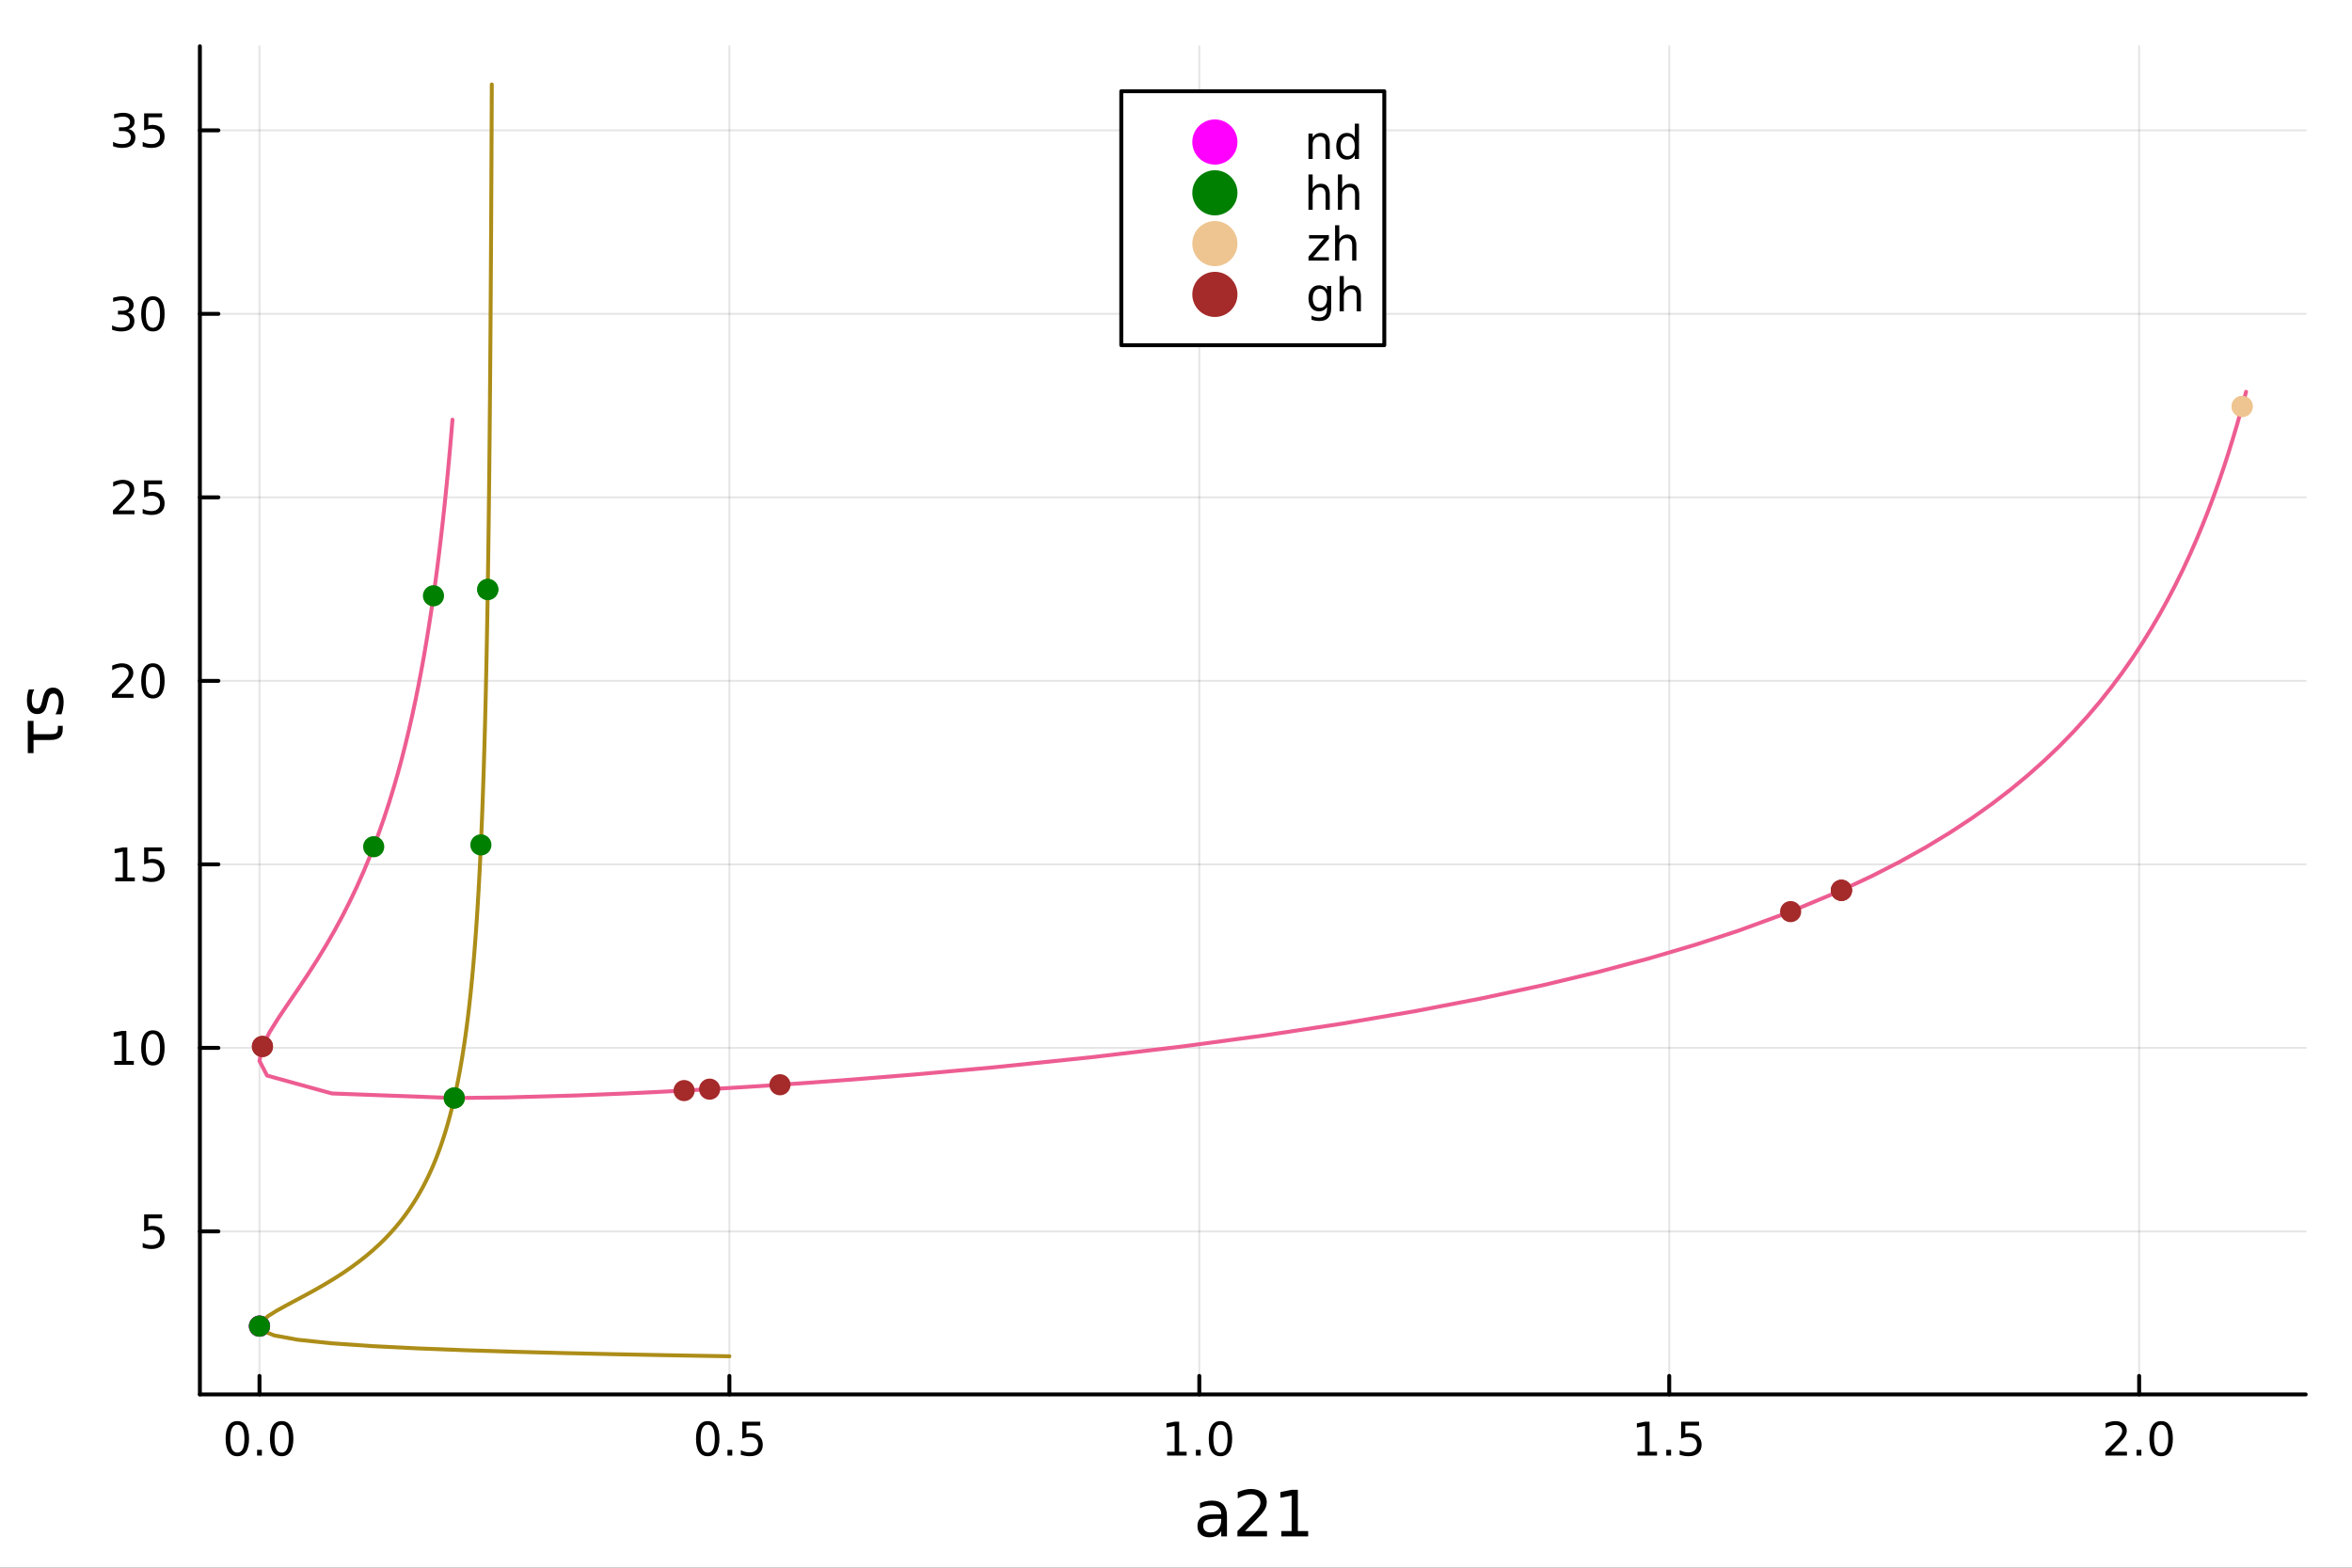 <?xml version="1.0" encoding="utf-8"?>
<svg xmlns="http://www.w3.org/2000/svg" xmlns:xlink="http://www.w3.org/1999/xlink" width="600" height="400" viewBox="0 0 2400 1600">
<rect x="0" y="0" width="2400" height="1600" fill="#333333" stroke="none"/>
<defs>
  <clipPath id="clip250">
    <rect x="0" y="0" width="2400" height="1600"/>
  </clipPath>
</defs>
<path clip-path="url(#clip250)" d="M0 1600 L2400 1600 L2400 0 L0 0  Z" fill="#ffffff" fill-rule="evenodd" fill-opacity="1"/>
<defs>
  <clipPath id="clip251">
    <rect x="480" y="0" width="1681" height="1600"/>
  </clipPath>
</defs>
<path clip-path="url(#clip250)" d="M203.964 1423.18 L2352.76 1423.18 L2352.76 47.244 L203.964 47.244  Z" fill="#ffffff" fill-rule="evenodd" fill-opacity="1"/>
<defs>
  <clipPath id="clip252">
    <rect x="203" y="47" width="2150" height="1377"/>
  </clipPath>
</defs>
<polyline clip-path="url(#clip252)" style="stroke:#000000; stroke-linecap:round; stroke-linejoin:round; stroke-width:2; stroke-opacity:0.1; fill:none" points="264.783,1423.18 264.783,47.244 "/>
<polyline clip-path="url(#clip252)" style="stroke:#000000; stroke-linecap:round; stroke-linejoin:round; stroke-width:2; stroke-opacity:0.1; fill:none" points="744.289,1423.18 744.289,47.244 "/>
<polyline clip-path="url(#clip252)" style="stroke:#000000; stroke-linecap:round; stroke-linejoin:round; stroke-width:2; stroke-opacity:0.1; fill:none" points="1223.79,1423.18 1223.79,47.244 "/>
<polyline clip-path="url(#clip252)" style="stroke:#000000; stroke-linecap:round; stroke-linejoin:round; stroke-width:2; stroke-opacity:0.1; fill:none" points="1703.3,1423.18 1703.3,47.244 "/>
<polyline clip-path="url(#clip252)" style="stroke:#000000; stroke-linecap:round; stroke-linejoin:round; stroke-width:2; stroke-opacity:0.1; fill:none" points="2182.81,1423.18 2182.81,47.244 "/>
<polyline clip-path="url(#clip252)" style="stroke:#000000; stroke-linecap:round; stroke-linejoin:round; stroke-width:2; stroke-opacity:0.1; fill:none" points="203.964,1256.78 2352.76,1256.78 "/>
<polyline clip-path="url(#clip252)" style="stroke:#000000; stroke-linecap:round; stroke-linejoin:round; stroke-width:2; stroke-opacity:0.1; fill:none" points="203.964,1069.48 2352.76,1069.48 "/>
<polyline clip-path="url(#clip252)" style="stroke:#000000; stroke-linecap:round; stroke-linejoin:round; stroke-width:2; stroke-opacity:0.1; fill:none" points="203.964,882.19 2352.76,882.19 "/>
<polyline clip-path="url(#clip252)" style="stroke:#000000; stroke-linecap:round; stroke-linejoin:round; stroke-width:2; stroke-opacity:0.1; fill:none" points="203.964,694.898 2352.76,694.898 "/>
<polyline clip-path="url(#clip252)" style="stroke:#000000; stroke-linecap:round; stroke-linejoin:round; stroke-width:2; stroke-opacity:0.1; fill:none" points="203.964,507.606 2352.76,507.606 "/>
<polyline clip-path="url(#clip252)" style="stroke:#000000; stroke-linecap:round; stroke-linejoin:round; stroke-width:2; stroke-opacity:0.1; fill:none" points="203.964,320.314 2352.76,320.314 "/>
<polyline clip-path="url(#clip252)" style="stroke:#000000; stroke-linecap:round; stroke-linejoin:round; stroke-width:2; stroke-opacity:0.1; fill:none" points="203.964,133.021 2352.76,133.021 "/>
<polyline clip-path="url(#clip250)" style="stroke:#000000; stroke-linecap:round; stroke-linejoin:round; stroke-width:4; stroke-opacity:1; fill:none" points="203.964,1423.18 2352.76,1423.18 "/>
<polyline clip-path="url(#clip250)" style="stroke:#000000; stroke-linecap:round; stroke-linejoin:round; stroke-width:4; stroke-opacity:1; fill:none" points="264.783,1423.18 264.783,1404.28 "/>
<polyline clip-path="url(#clip250)" style="stroke:#000000; stroke-linecap:round; stroke-linejoin:round; stroke-width:4; stroke-opacity:1; fill:none" points="744.289,1423.18 744.289,1404.28 "/>
<polyline clip-path="url(#clip250)" style="stroke:#000000; stroke-linecap:round; stroke-linejoin:round; stroke-width:4; stroke-opacity:1; fill:none" points="1223.79,1423.18 1223.79,1404.28 "/>
<polyline clip-path="url(#clip250)" style="stroke:#000000; stroke-linecap:round; stroke-linejoin:round; stroke-width:4; stroke-opacity:1; fill:none" points="1703.3,1423.18 1703.3,1404.28 "/>
<polyline clip-path="url(#clip250)" style="stroke:#000000; stroke-linecap:round; stroke-linejoin:round; stroke-width:4; stroke-opacity:1; fill:none" points="2182.81,1423.18 2182.81,1404.28 "/>
<path clip-path="url(#clip250)" d="M242.168 1454.1 Q238.557 1454.1 236.728 1457.66 Q234.923 1461.2 234.923 1468.33 Q234.923 1475.44 236.728 1479.01 Q238.557 1482.55 242.168 1482.55 Q245.802 1482.55 247.608 1479.01 Q249.436 1475.44 249.436 1468.33 Q249.436 1461.2 247.608 1457.66 Q245.802 1454.1 242.168 1454.1 M242.168 1450.39 Q247.978 1450.39 251.034 1455 Q254.112 1459.58 254.112 1468.33 Q254.112 1477.06 251.034 1481.67 Q247.978 1486.25 242.168 1486.25 Q236.358 1486.25 233.279 1481.67 Q230.223 1477.06 230.223 1468.33 Q230.223 1459.58 233.279 1455 Q236.358 1450.39 242.168 1450.39 Z" fill="#000000" fill-rule="nonzero" fill-opacity="1" /><path clip-path="url(#clip250)" d="M262.33 1479.7 L267.214 1479.7 L267.214 1485.58 L262.33 1485.58 L262.33 1479.7 Z" fill="#000000" fill-rule="nonzero" fill-opacity="1" /><path clip-path="url(#clip250)" d="M287.399 1454.1 Q283.788 1454.1 281.959 1457.66 Q280.154 1461.2 280.154 1468.33 Q280.154 1475.44 281.959 1479.01 Q283.788 1482.55 287.399 1482.55 Q291.033 1482.55 292.839 1479.01 Q294.668 1475.44 294.668 1468.33 Q294.668 1461.2 292.839 1457.66 Q291.033 1454.1 287.399 1454.1 M287.399 1450.39 Q293.209 1450.39 296.265 1455 Q299.343 1459.58 299.343 1468.33 Q299.343 1477.06 296.265 1481.67 Q293.209 1486.25 287.399 1486.25 Q281.589 1486.25 278.51 1481.67 Q275.455 1477.06 275.455 1468.33 Q275.455 1459.58 278.51 1455 Q281.589 1450.39 287.399 1450.39 Z" fill="#000000" fill-rule="nonzero" fill-opacity="1" /><path clip-path="url(#clip250)" d="M722.171 1454.1 Q718.56 1454.1 716.731 1457.66 Q714.926 1461.2 714.926 1468.33 Q714.926 1475.44 716.731 1479.01 Q718.56 1482.55 722.171 1482.55 Q725.805 1482.55 727.611 1479.01 Q729.439 1475.44 729.439 1468.33 Q729.439 1461.2 727.611 1457.66 Q725.805 1454.1 722.171 1454.1 M722.171 1450.39 Q727.981 1450.39 731.037 1455 Q734.115 1459.58 734.115 1468.33 Q734.115 1477.06 731.037 1481.67 Q727.981 1486.25 722.171 1486.25 Q716.361 1486.25 713.282 1481.67 Q710.227 1477.06 710.227 1468.33 Q710.227 1459.58 713.282 1455 Q716.361 1450.39 722.171 1450.39 Z" fill="#000000" fill-rule="nonzero" fill-opacity="1" /><path clip-path="url(#clip250)" d="M742.333 1479.7 L747.217 1479.7 L747.217 1485.58 L742.333 1485.58 L742.333 1479.7 Z" fill="#000000" fill-rule="nonzero" fill-opacity="1" /><path clip-path="url(#clip250)" d="M757.449 1451.02 L775.805 1451.02 L775.805 1454.96 L761.731 1454.96 L761.731 1463.43 Q762.749 1463.08 763.768 1462.92 Q764.786 1462.73 765.805 1462.73 Q771.592 1462.73 774.972 1465.9 Q778.351 1469.08 778.351 1474.49 Q778.351 1480.07 774.879 1483.17 Q771.407 1486.25 765.087 1486.25 Q762.911 1486.25 760.643 1485.88 Q758.398 1485.51 755.99 1484.77 L755.99 1480.07 Q758.074 1481.2 760.296 1481.76 Q762.518 1482.32 764.995 1482.32 Q768.999 1482.32 771.337 1480.21 Q773.675 1478.1 773.675 1474.49 Q773.675 1470.88 771.337 1468.77 Q768.999 1466.67 764.995 1466.67 Q763.12 1466.67 761.245 1467.08 Q759.393 1467.5 757.449 1468.38 L757.449 1451.02 Z" fill="#000000" fill-rule="nonzero" fill-opacity="1" /><path clip-path="url(#clip250)" d="M1190.95 1481.64 L1198.59 1481.64 L1198.59 1455.28 L1190.28 1456.95 L1190.28 1452.69 L1198.54 1451.02 L1203.22 1451.02 L1203.22 1481.64 L1210.85 1481.64 L1210.85 1485.58 L1190.95 1485.58 L1190.95 1481.64 Z" fill="#000000" fill-rule="nonzero" fill-opacity="1" /><path clip-path="url(#clip250)" d="M1220.3 1479.7 L1225.18 1479.7 L1225.18 1485.58 L1220.3 1485.58 L1220.3 1479.7 Z" fill="#000000" fill-rule="nonzero" fill-opacity="1" /><path clip-path="url(#clip250)" d="M1245.37 1454.1 Q1241.76 1454.1 1239.93 1457.66 Q1238.12 1461.2 1238.12 1468.33 Q1238.12 1475.44 1239.93 1479.01 Q1241.76 1482.55 1245.37 1482.55 Q1249 1482.55 1250.81 1479.01 Q1252.64 1475.44 1252.64 1468.33 Q1252.64 1461.2 1250.81 1457.66 Q1249 1454.1 1245.37 1454.1 M1245.37 1450.39 Q1251.18 1450.39 1254.23 1455 Q1257.31 1459.58 1257.31 1468.33 Q1257.31 1477.06 1254.23 1481.67 Q1251.18 1486.25 1245.37 1486.25 Q1239.56 1486.25 1236.48 1481.67 Q1233.42 1477.06 1233.42 1468.33 Q1233.42 1459.58 1236.48 1455 Q1239.56 1450.39 1245.37 1450.39 Z" fill="#000000" fill-rule="nonzero" fill-opacity="1" /><path clip-path="url(#clip250)" d="M1670.95 1481.64 L1678.59 1481.64 L1678.59 1455.28 L1670.28 1456.95 L1670.28 1452.69 L1678.54 1451.02 L1683.22 1451.02 L1683.22 1481.64 L1690.86 1481.64 L1690.86 1485.58 L1670.95 1485.58 L1670.95 1481.64 Z" fill="#000000" fill-rule="nonzero" fill-opacity="1" /><path clip-path="url(#clip250)" d="M1700.3 1479.7 L1705.19 1479.7 L1705.19 1485.58 L1700.3 1485.58 L1700.3 1479.7 Z" fill="#000000" fill-rule="nonzero" fill-opacity="1" /><path clip-path="url(#clip250)" d="M1715.42 1451.02 L1733.77 1451.02 L1733.77 1454.96 L1719.7 1454.96 L1719.7 1463.43 Q1720.72 1463.08 1721.74 1462.92 Q1722.76 1462.73 1723.77 1462.73 Q1729.56 1462.73 1732.94 1465.9 Q1736.32 1469.08 1736.32 1474.49 Q1736.32 1480.07 1732.85 1483.17 Q1729.38 1486.25 1723.06 1486.25 Q1720.88 1486.25 1718.61 1485.88 Q1716.37 1485.51 1713.96 1484.77 L1713.96 1480.07 Q1716.04 1481.2 1718.26 1481.76 Q1720.49 1482.32 1722.96 1482.32 Q1726.97 1482.32 1729.31 1480.21 Q1731.64 1478.1 1731.64 1474.49 Q1731.64 1470.88 1729.31 1468.77 Q1726.97 1466.67 1722.96 1466.67 Q1721.09 1466.67 1719.21 1467.08 Q1717.36 1467.5 1715.42 1468.38 L1715.42 1451.02 Z" fill="#000000" fill-rule="nonzero" fill-opacity="1" /><path clip-path="url(#clip250)" d="M2154.04 1481.64 L2170.36 1481.64 L2170.36 1485.58 L2148.42 1485.58 L2148.42 1481.64 Q2151.08 1478.89 2155.66 1474.26 Q2160.27 1469.61 2161.45 1468.27 Q2163.7 1465.74 2164.58 1464.01 Q2165.48 1462.25 2165.48 1460.56 Q2165.48 1457.8 2163.53 1456.07 Q2161.61 1454.33 2158.51 1454.33 Q2156.31 1454.33 2153.86 1455.09 Q2151.43 1455.86 2148.65 1457.41 L2148.65 1452.69 Q2151.47 1451.55 2153.93 1450.97 Q2156.38 1450.39 2158.42 1450.39 Q2163.79 1450.39 2166.98 1453.08 Q2170.18 1455.77 2170.18 1460.26 Q2170.18 1462.39 2169.37 1464.31 Q2168.58 1466.2 2166.47 1468.8 Q2165.9 1469.47 2162.79 1472.69 Q2159.69 1475.88 2154.04 1481.64 Z" fill="#000000" fill-rule="nonzero" fill-opacity="1" /><path clip-path="url(#clip250)" d="M2180.18 1479.7 L2185.06 1479.7 L2185.06 1485.58 L2180.18 1485.58 L2180.18 1479.7 Z" fill="#000000" fill-rule="nonzero" fill-opacity="1" /><path clip-path="url(#clip250)" d="M2205.25 1454.1 Q2201.64 1454.1 2199.81 1457.66 Q2198 1461.2 2198 1468.33 Q2198 1475.44 2199.81 1479.01 Q2201.64 1482.55 2205.25 1482.55 Q2208.88 1482.55 2210.69 1479.01 Q2212.52 1475.44 2212.52 1468.33 Q2212.52 1461.2 2210.69 1457.66 Q2208.88 1454.1 2205.25 1454.1 M2205.25 1450.39 Q2211.06 1450.39 2214.11 1455 Q2217.19 1459.58 2217.19 1468.33 Q2217.19 1477.06 2214.11 1481.67 Q2211.06 1486.25 2205.25 1486.25 Q2199.44 1486.25 2196.36 1481.67 Q2193.3 1477.06 2193.3 1468.33 Q2193.3 1459.58 2196.36 1455 Q2199.44 1450.39 2205.25 1450.39 Z" fill="#000000" fill-rule="nonzero" fill-opacity="1" /><path clip-path="url(#clip250)" d="M1240.31 1550.12 Q1233.21 1550.12 1230.47 1551.75 Q1227.74 1553.37 1227.74 1557.29 Q1227.74 1560.4 1229.77 1562.25 Q1231.84 1564.07 1235.38 1564.07 Q1240.25 1564.07 1243.17 1560.63 Q1246.13 1557.16 1246.13 1551.43 L1246.13 1550.12 L1240.31 1550.12 M1251.99 1547.71 L1251.99 1568.04 L1246.13 1568.04 L1246.13 1562.63 Q1244.13 1565.88 1241.14 1567.44 Q1238.14 1568.97 1233.82 1568.97 Q1228.34 1568.97 1225.09 1565.91 Q1221.88 1562.82 1221.88 1557.67 Q1221.88 1551.65 1225.89 1548.6 Q1229.93 1545.54 1237.92 1545.54 L1246.13 1545.54 L1246.13 1544.97 Q1246.13 1540.93 1243.46 1538.73 Q1240.82 1536.5 1236.01 1536.5 Q1232.96 1536.5 1230.06 1537.23 Q1227.16 1537.97 1224.49 1539.43 L1224.49 1534.02 Q1227.7 1532.78 1230.73 1532.17 Q1233.75 1531.54 1236.62 1531.54 Q1244.35 1531.54 1248.17 1535.55 Q1251.99 1539.56 1251.99 1547.71 Z" fill="#000000" fill-rule="nonzero" fill-opacity="1" /><path clip-path="url(#clip250)" d="M1270.42 1562.63 L1292.86 1562.63 L1292.86 1568.04 L1262.68 1568.04 L1262.68 1562.63 Q1266.34 1558.85 1272.65 1552.48 Q1278.98 1546.08 1280.6 1544.24 Q1283.69 1540.77 1284.9 1538.38 Q1286.14 1535.96 1286.14 1533.64 Q1286.14 1529.85 1283.47 1527.46 Q1280.83 1525.08 1276.56 1525.08 Q1273.54 1525.08 1270.16 1526.13 Q1266.82 1527.18 1263 1529.31 L1263 1522.82 Q1266.89 1521.26 1270.26 1520.46 Q1273.63 1519.66 1276.43 1519.66 Q1283.82 1519.66 1288.21 1523.36 Q1292.6 1527.05 1292.6 1533.22 Q1292.6 1536.15 1291.49 1538.79 Q1290.41 1541.4 1287.51 1544.97 Q1286.71 1545.89 1282.45 1550.32 Q1278.18 1554.71 1270.42 1562.63 Z" fill="#000000" fill-rule="nonzero" fill-opacity="1" /><path clip-path="url(#clip250)" d="M1307.47 1562.63 L1317.97 1562.63 L1317.97 1526.38 L1306.54 1528.67 L1306.54 1522.82 L1317.91 1520.52 L1324.34 1520.52 L1324.34 1562.63 L1334.84 1562.63 L1334.84 1568.04 L1307.47 1568.04 L1307.47 1562.63 Z" fill="#000000" fill-rule="nonzero" fill-opacity="1" /><polyline clip-path="url(#clip250)" style="stroke:#000000; stroke-linecap:round; stroke-linejoin:round; stroke-width:4; stroke-opacity:1; fill:none" points="203.964,1423.18 203.964,47.244 "/>
<polyline clip-path="url(#clip250)" style="stroke:#000000; stroke-linecap:round; stroke-linejoin:round; stroke-width:4; stroke-opacity:1; fill:none" points="203.964,1256.78 222.861,1256.78 "/>
<polyline clip-path="url(#clip250)" style="stroke:#000000; stroke-linecap:round; stroke-linejoin:round; stroke-width:4; stroke-opacity:1; fill:none" points="203.964,1069.48 222.861,1069.48 "/>
<polyline clip-path="url(#clip250)" style="stroke:#000000; stroke-linecap:round; stroke-linejoin:round; stroke-width:4; stroke-opacity:1; fill:none" points="203.964,882.19 222.861,882.19 "/>
<polyline clip-path="url(#clip250)" style="stroke:#000000; stroke-linecap:round; stroke-linejoin:round; stroke-width:4; stroke-opacity:1; fill:none" points="203.964,694.898 222.861,694.898 "/>
<polyline clip-path="url(#clip250)" style="stroke:#000000; stroke-linecap:round; stroke-linejoin:round; stroke-width:4; stroke-opacity:1; fill:none" points="203.964,507.606 222.861,507.606 "/>
<polyline clip-path="url(#clip250)" style="stroke:#000000; stroke-linecap:round; stroke-linejoin:round; stroke-width:4; stroke-opacity:1; fill:none" points="203.964,320.314 222.861,320.314 "/>
<polyline clip-path="url(#clip250)" style="stroke:#000000; stroke-linecap:round; stroke-linejoin:round; stroke-width:4; stroke-opacity:1; fill:none" points="203.964,133.021 222.861,133.021 "/>
<path clip-path="url(#clip250)" d="M147.061 1239.5 L165.417 1239.5 L165.417 1243.43 L151.343 1243.43 L151.343 1251.9 Q152.362 1251.56 153.38 1251.39 Q154.399 1251.21 155.417 1251.21 Q161.204 1251.21 164.584 1254.38 Q167.964 1257.55 167.964 1262.97 Q167.964 1268.55 164.491 1271.65 Q161.019 1274.73 154.7 1274.73 Q152.524 1274.73 150.255 1274.36 Q148.01 1273.99 145.603 1273.24 L145.603 1268.55 Q147.686 1269.68 149.908 1270.24 Q152.13 1270.79 154.607 1270.79 Q158.612 1270.79 160.95 1268.68 Q163.288 1266.58 163.288 1262.97 Q163.288 1259.36 160.95 1257.25 Q158.612 1255.14 154.607 1255.14 Q152.732 1255.14 150.857 1255.56 Q149.005 1255.98 147.061 1256.86 L147.061 1239.5 Z" fill="#000000" fill-rule="nonzero" fill-opacity="1" /><path clip-path="url(#clip250)" d="M116.668 1082.83 L124.306 1082.83 L124.306 1056.46 L115.996 1058.13 L115.996 1053.87 L124.26 1052.2 L128.936 1052.2 L128.936 1082.83 L136.575 1082.83 L136.575 1086.76 L116.668 1086.76 L116.668 1082.83 Z" fill="#000000" fill-rule="nonzero" fill-opacity="1" /><path clip-path="url(#clip250)" d="M156.019 1055.28 Q152.408 1055.28 150.579 1058.85 Q148.774 1062.39 148.774 1069.52 Q148.774 1076.62 150.579 1080.19 Q152.408 1083.73 156.019 1083.73 Q159.653 1083.73 161.459 1080.19 Q163.288 1076.62 163.288 1069.52 Q163.288 1062.39 161.459 1058.85 Q159.653 1055.28 156.019 1055.28 M156.019 1051.58 Q161.829 1051.58 164.885 1056.18 Q167.964 1060.77 167.964 1069.52 Q167.964 1078.24 164.885 1082.85 Q161.829 1087.43 156.019 1087.43 Q150.209 1087.43 147.13 1082.85 Q144.075 1078.24 144.075 1069.52 Q144.075 1060.77 147.13 1056.18 Q150.209 1051.58 156.019 1051.58 Z" fill="#000000" fill-rule="nonzero" fill-opacity="1" /><path clip-path="url(#clip250)" d="M117.663 895.535 L125.302 895.535 L125.302 869.17 L116.992 870.836 L116.992 866.577 L125.255 864.91 L129.931 864.91 L129.931 895.535 L137.57 895.535 L137.57 899.47 L117.663 899.47 L117.663 895.535 Z" fill="#000000" fill-rule="nonzero" fill-opacity="1" /><path clip-path="url(#clip250)" d="M147.061 864.91 L165.417 864.91 L165.417 868.846 L151.343 868.846 L151.343 877.318 Q152.362 876.971 153.38 876.809 Q154.399 876.623 155.417 876.623 Q161.204 876.623 164.584 879.795 Q167.964 882.966 167.964 888.383 Q167.964 893.961 164.491 897.063 Q161.019 900.142 154.7 900.142 Q152.524 900.142 150.255 899.771 Q148.01 899.401 145.603 898.66 L145.603 893.961 Q147.686 895.095 149.908 895.651 Q152.13 896.207 154.607 896.207 Q158.612 896.207 160.95 894.1 Q163.288 891.994 163.288 888.383 Q163.288 884.771 160.95 882.665 Q158.612 880.559 154.607 880.559 Q152.732 880.559 150.857 880.975 Q149.005 881.392 147.061 882.271 L147.061 864.91 Z" fill="#000000" fill-rule="nonzero" fill-opacity="1" /><path clip-path="url(#clip250)" d="M119.885 708.243 L136.204 708.243 L136.204 712.178 L114.26 712.178 L114.26 708.243 Q116.922 705.488 121.505 700.859 Q126.112 696.206 127.292 694.863 Q129.538 692.34 130.417 690.604 Q131.32 688.845 131.32 687.155 Q131.32 684.401 129.376 682.664 Q127.455 680.928 124.353 680.928 Q122.154 680.928 119.7 681.692 Q117.269 682.456 114.492 684.007 L114.492 679.285 Q117.316 678.151 119.769 677.572 Q122.223 676.993 124.26 676.993 Q129.63 676.993 132.825 679.678 Q136.019 682.364 136.019 686.854 Q136.019 688.984 135.209 690.905 Q134.422 692.803 132.316 695.396 Q131.737 696.067 128.635 699.285 Q125.533 702.479 119.885 708.243 Z" fill="#000000" fill-rule="nonzero" fill-opacity="1" /><path clip-path="url(#clip250)" d="M156.019 680.697 Q152.408 680.697 150.579 684.262 Q148.774 687.803 148.774 694.933 Q148.774 702.039 150.579 705.604 Q152.408 709.146 156.019 709.146 Q159.653 709.146 161.459 705.604 Q163.288 702.039 163.288 694.933 Q163.288 687.803 161.459 684.262 Q159.653 680.697 156.019 680.697 M156.019 676.993 Q161.829 676.993 164.885 681.6 Q167.964 686.183 167.964 694.933 Q167.964 703.66 164.885 708.266 Q161.829 712.849 156.019 712.849 Q150.209 712.849 147.13 708.266 Q144.075 703.66 144.075 694.933 Q144.075 686.183 147.13 681.6 Q150.209 676.993 156.019 676.993 Z" fill="#000000" fill-rule="nonzero" fill-opacity="1" /><path clip-path="url(#clip250)" d="M120.88 520.951 L137.2 520.951 L137.2 524.886 L115.256 524.886 L115.256 520.951 Q117.918 518.196 122.501 513.566 Q127.107 508.914 128.288 507.571 Q130.533 505.048 131.413 503.312 Q132.316 501.553 132.316 499.863 Q132.316 497.108 130.371 495.372 Q128.45 493.636 125.348 493.636 Q123.149 493.636 120.695 494.4 Q118.265 495.164 115.487 496.715 L115.487 491.993 Q118.311 490.858 120.765 490.28 Q123.218 489.701 125.255 489.701 Q130.626 489.701 133.82 492.386 Q137.015 495.071 137.015 499.562 Q137.015 501.692 136.204 503.613 Q135.417 505.511 133.311 508.104 Q132.732 508.775 129.63 511.992 Q126.529 515.187 120.88 520.951 Z" fill="#000000" fill-rule="nonzero" fill-opacity="1" /><path clip-path="url(#clip250)" d="M147.061 490.326 L165.417 490.326 L165.417 494.261 L151.343 494.261 L151.343 502.733 Q152.362 502.386 153.38 502.224 Q154.399 502.039 155.417 502.039 Q161.204 502.039 164.584 505.21 Q167.964 508.381 167.964 513.798 Q167.964 519.377 164.491 522.478 Q161.019 525.557 154.7 525.557 Q152.524 525.557 150.255 525.187 Q148.01 524.816 145.603 524.076 L145.603 519.377 Q147.686 520.511 149.908 521.066 Q152.13 521.622 154.607 521.622 Q158.612 521.622 160.95 519.516 Q163.288 517.409 163.288 513.798 Q163.288 510.187 160.95 508.08 Q158.612 505.974 154.607 505.974 Q152.732 505.974 150.857 506.391 Q149.005 506.807 147.061 507.687 L147.061 490.326 Z" fill="#000000" fill-rule="nonzero" fill-opacity="1" /><path clip-path="url(#clip250)" d="M130.024 318.959 Q133.38 319.677 135.255 321.946 Q137.154 324.214 137.154 327.547 Q137.154 332.663 133.635 335.464 Q130.117 338.265 123.635 338.265 Q121.459 338.265 119.144 337.825 Q116.853 337.408 114.399 336.552 L114.399 332.038 Q116.343 333.172 118.658 333.751 Q120.973 334.33 123.496 334.33 Q127.894 334.33 130.186 332.594 Q132.501 330.858 132.501 327.547 Q132.501 324.492 130.348 322.779 Q128.218 321.043 124.399 321.043 L120.371 321.043 L120.371 317.2 L124.584 317.2 Q128.033 317.2 129.862 315.834 Q131.691 314.446 131.691 311.853 Q131.691 309.191 129.792 307.779 Q127.917 306.344 124.399 306.344 Q122.478 306.344 120.279 306.76 Q118.08 307.177 115.441 308.057 L115.441 303.89 Q118.103 303.149 120.418 302.779 Q122.755 302.409 124.816 302.409 Q130.14 302.409 133.242 304.839 Q136.343 307.247 136.343 311.367 Q136.343 314.237 134.7 316.228 Q133.056 318.196 130.024 318.959 Z" fill="#000000" fill-rule="nonzero" fill-opacity="1" /><path clip-path="url(#clip250)" d="M156.019 306.112 Q152.408 306.112 150.579 309.677 Q148.774 313.219 148.774 320.348 Q148.774 327.455 150.579 331.02 Q152.408 334.561 156.019 334.561 Q159.653 334.561 161.459 331.02 Q163.288 327.455 163.288 320.348 Q163.288 313.219 161.459 309.677 Q159.653 306.112 156.019 306.112 M156.019 302.409 Q161.829 302.409 164.885 307.015 Q167.964 311.598 167.964 320.348 Q167.964 329.075 164.885 333.682 Q161.829 338.265 156.019 338.265 Q150.209 338.265 147.13 333.682 Q144.075 329.075 144.075 320.348 Q144.075 311.598 147.13 307.015 Q150.209 302.409 156.019 302.409 Z" fill="#000000" fill-rule="nonzero" fill-opacity="1" /><path clip-path="url(#clip250)" d="M131.019 131.667 Q134.376 132.385 136.251 134.653 Q138.149 136.922 138.149 140.255 Q138.149 145.371 134.63 148.172 Q131.112 150.973 124.63 150.973 Q122.455 150.973 120.14 150.533 Q117.848 150.116 115.394 149.26 L115.394 144.746 Q117.339 145.88 119.654 146.459 Q121.968 147.037 124.492 147.037 Q128.89 147.037 131.181 145.301 Q133.496 143.565 133.496 140.255 Q133.496 137.2 131.343 135.487 Q129.214 133.75 125.394 133.75 L121.367 133.75 L121.367 129.908 L125.58 129.908 Q129.029 129.908 130.857 128.542 Q132.686 127.153 132.686 124.561 Q132.686 121.899 130.788 120.487 Q128.913 119.051 125.394 119.051 Q123.473 119.051 121.274 119.468 Q119.075 119.885 116.436 120.764 L116.436 116.598 Q119.098 115.857 121.413 115.487 Q123.751 115.116 125.811 115.116 Q131.135 115.116 134.237 117.547 Q137.339 119.954 137.339 124.075 Q137.339 126.945 135.695 128.936 Q134.052 130.903 131.019 131.667 Z" fill="#000000" fill-rule="nonzero" fill-opacity="1" /><path clip-path="url(#clip250)" d="M147.061 115.741 L165.417 115.741 L165.417 119.676 L151.343 119.676 L151.343 128.149 Q152.362 127.801 153.38 127.639 Q154.399 127.454 155.417 127.454 Q161.204 127.454 164.584 130.625 Q167.964 133.797 167.964 139.213 Q167.964 144.792 164.491 147.894 Q161.019 150.973 154.7 150.973 Q152.524 150.973 150.255 150.602 Q148.01 150.232 145.603 149.491 L145.603 144.792 Q147.686 145.926 149.908 146.482 Q152.13 147.037 154.607 147.037 Q158.612 147.037 160.95 144.931 Q163.288 142.824 163.288 139.213 Q163.288 135.602 160.95 133.496 Q158.612 131.389 154.607 131.389 Q152.732 131.389 150.857 131.806 Q149.005 132.223 147.061 133.102 L147.061 115.741 Z" fill="#000000" fill-rule="nonzero" fill-opacity="1" /><path clip-path="url(#clip250)" d="M57.511 748.198 Q59.039 747.052 59.039 743.615 L59.039 740.782 L64.004 740.782 L64.004 744.315 Q64.004 750.044 60.949 752.654 Q57.829 755.264 51.082 755.264 L34.213 755.264 L34.213 768.632 L28.356 768.632 L28.356 735.753 L34.213 735.753 L34.213 749.28 L51.432 749.28 Q56.047 749.28 57.511 748.198 Z" fill="#000000" fill-rule="nonzero" fill-opacity="1" /><path clip-path="url(#clip250)" d="M29.407 703.702 L34.945 703.702 Q33.672 706.184 33.035 708.858 Q32.398 711.532 32.398 714.396 Q32.398 718.757 33.735 720.953 Q35.072 723.117 37.746 723.117 Q39.783 723.117 40.96 721.558 Q42.106 719.998 43.157 715.287 L43.602 713.282 Q44.939 707.044 47.39 704.434 Q49.809 701.792 54.169 701.792 Q59.134 701.792 62.031 705.739 Q64.927 709.654 64.927 716.529 Q64.927 719.393 64.354 722.512 Q63.813 725.6 62.699 729.037 L56.652 729.037 Q58.339 725.791 59.198 722.64 Q60.026 719.489 60.026 716.401 Q60.026 712.264 58.625 710.036 Q57.193 707.808 54.615 707.808 Q52.228 707.808 50.955 709.431 Q49.681 711.022 48.504 716.465 L48.026 718.502 Q46.88 723.945 44.525 726.364 Q42.138 728.783 38 728.783 Q32.971 728.783 30.234 725.218 Q27.497 721.653 27.497 715.096 Q27.497 711.85 27.974 708.985 Q28.452 706.121 29.407 703.702 Z" fill="#000000" fill-rule="nonzero" fill-opacity="1" /><circle clip-path="url(#clip252)" cx="264.784" cy="1353.46" r="10.8" fill="#ff00ff" fill-rule="evenodd" fill-opacity="1" stroke="none"/>
<circle clip-path="url(#clip252)" cx="264.784" cy="1353.45" r="10.8" fill="#008000" fill-rule="evenodd" fill-opacity="1" stroke="none"/>
<circle clip-path="url(#clip252)" cx="2287.93" cy="414.834" r="10.8" fill="#eec591" fill-rule="evenodd" fill-opacity="1" stroke="none"/>
<circle clip-path="url(#clip252)" cx="1879.03" cy="908.682" r="10.8" fill="#a52a2a" fill-rule="evenodd" fill-opacity="1" stroke="none"/>
<polyline clip-path="url(#clip252)" style="stroke:#ac8d18; stroke-linecap:round; stroke-linejoin:round; stroke-width:4; stroke-opacity:1; fill:none" points="744.289,1384.24 717.91,1383.81 680.479,1383.15 628.16,1382.14 576.288,1380.98 525.071,1379.64 474.836,1378.07 426.146,1376.18 380,1373.87 338.2,1370.97 303.701,1367.34 279.894,1362.97 267.76,1358.12 264.784,1353.46 264.784,1353.45 267.372,1348.34 273.685,1343.12 282.151,1337.84 291.772,1332.5 301.91,1327.08 312.152,1321.6 322.233,1316.05 331.987,1310.45 341.315,1304.8 350.162,1299.1 358.505,1293.36 366.341,1287.59 373.68,1281.79 380.542,1275.96 386.949,1270.12 392.929,1264.25 398.51,1258.37 403.717,1252.47 408.579,1246.56 413.121,1240.64 417.367,1234.71 421.339,1228.77 425.057,1222.83 428.543,1216.88 431.812,1210.93 434.882,1204.97 437.767,1199.01 440.481,1193.05 443.038,1187.08 445.447,1181.11 447.721,1175.14 449.869,1169.16 451.899,1163.18 453.819,1157.21 455.638,1151.23 457.363,1145.25 458.999,1139.26 460.552,1133.28 462.028,1127.3 463.431,1121.31 463.583,1120.65 464.912,1114.66 466.177,1108.68 467.383,1102.69 468.534,1096.7 469.633,1090.72 470.682,1084.73 471.685,1078.74 472.644,1072.75 473.562,1066.76 474.441,1060.77 475.284,1054.78 476.092,1048.79 476.867,1042.8 477.611,1036.81 478.325,1030.82 479.011,1024.83 479.671,1018.84 480.306,1012.85 480.917,1006.86 481.505,1000.87 482.071,994.875 482.617,988.883 483.143,982.892 483.651,976.9 484.14,970.908 484.613,964.916 485.07,958.924 485.511,952.932 485.937,946.94 486.349,940.948 486.748,934.956 487.134,928.963 487.507,922.971 487.868,916.978 488.218,910.986 488.558,904.994 488.886,899.001 489.205,893.008 489.514,887.016 489.814,881.023 490.105,875.03 490.387,869.038 490.661,863.045 490.695,862.308 490.96,856.316 491.218,850.323 491.468,844.33 491.712,838.337 491.949,832.344 492.179,826.351 492.403,820.358 492.621,814.366 492.833,808.373 493.04,802.38 493.241,796.387 493.437,790.394 493.628,784.401 493.814,778.408 493.995,772.415 494.172,766.422 494.344,760.429 494.513,754.436 494.676,748.442 494.836,742.449 494.993,736.456 495.145,730.463 495.294,724.47 495.439,718.477 495.581,712.484 495.719,706.491 495.855,700.498 495.987,694.504 496.116,688.511 496.243,682.518 496.366,676.525 496.487,670.532 496.605,664.539 496.721,658.545 496.834,652.552 496.944,646.559 497.053,640.566 497.159,634.573 497.262,628.579 497.364,622.586 497.463,616.593 497.561,610.6 497.656,604.606 497.703,601.61 497.703,601.61 497.796,595.617 497.886,589.623 497.975,583.63 498.062,577.637 498.148,571.644 498.231,565.65 498.313,559.657 498.394,553.664 498.473,547.671 498.55,541.677 498.626,535.684 498.7,529.691 498.773,523.698 498.845,517.704 498.916,511.711 498.985,505.718 499.052,499.724 499.119,493.731 499.184,487.738 499.249,481.745 499.312,475.751 499.374,469.758 499.434,463.765 499.494,457.771 499.553,451.778 499.611,445.785 499.667,439.792 499.723,433.798 499.778,427.805 499.832,421.812 499.885,415.818 499.937,409.825 499.988,403.832 500.038,397.838 500.088,391.845 500.136,385.852 500.184,379.859 500.231,373.865 500.278,367.872 500.323,361.879 500.368,355.885 500.412,349.892 500.456,343.899 500.499,337.905 500.541,331.912 500.582,325.919 500.623,319.925 500.663,313.932 500.703,307.939 500.742,301.946 500.78,295.952 500.818,289.959 500.855,283.966 500.892,277.972 500.928,271.979 500.964,265.986 500.999,259.992 501.033,253.999 501.067,248.006 501.101,242.012 501.134,236.019 501.167,230.026 501.199,224.032 501.23,218.039 501.262,212.046 501.292,206.052 501.323,200.059 501.353,194.066 501.382,188.072 501.411,182.079 501.44,176.086 501.468,170.092 501.496,164.099 501.524,158.106 501.551,152.112 501.578,146.119 501.604,140.126 501.63,134.132 501.656,128.139 501.682,122.146 501.707,116.152 501.731,110.159 501.756,104.166 501.78,98.172 501.804,92.179 501.827,86.186 "/>
<circle clip-path="url(#clip252)" cx="264.784" cy="1353.46" r="10.8" fill="#ff00ff" fill-rule="evenodd" fill-opacity="1" stroke="none"/>
<circle clip-path="url(#clip252)" cx="264.784" cy="1353.45" r="10.8" fill="#008000" fill-rule="evenodd" fill-opacity="1" stroke="none"/>
<circle clip-path="url(#clip252)" cx="463.583" cy="1120.65" r="10.8" fill="#008000" fill-rule="evenodd" fill-opacity="1" stroke="none"/>
<circle clip-path="url(#clip252)" cx="490.695" cy="862.308" r="10.8" fill="#008000" fill-rule="evenodd" fill-opacity="1" stroke="none"/>
<circle clip-path="url(#clip252)" cx="497.703" cy="601.61" r="10.8" fill="#008000" fill-rule="evenodd" fill-opacity="1" stroke="none"/>
<circle clip-path="url(#clip252)" cx="497.703" cy="601.61" r="10.8" fill="#008000" fill-rule="evenodd" fill-opacity="1" stroke="none"/>
<polyline clip-path="url(#clip252)" style="stroke:#ed5d92; stroke-linecap:round; stroke-linejoin:round; stroke-width:4; stroke-opacity:1; fill:none" points="2291.94,399.858 2287.93,414.834 2287.29,417.159 2283.07,432.135 2278.64,447.109 2274,462.083 2269.13,477.056 2264.02,492.028 2258.65,506.999 2253.01,521.968 2247.06,536.936 2240.8,551.902 2234.2,566.867 2227.24,581.829 2219.88,596.789 2212.1,611.746 2203.86,626.701 2195.13,641.651 2185.88,656.598 2176.05,671.54 2165.6,686.477 2154.47,701.407 2142.61,716.331 2129.95,731.246 2116.42,746.152 2101.94,761.046 2086.42,775.928 2069.76,790.794 2051.86,805.642 2032.58,820.468 2011.78,835.27 1989.32,850.041 1965.02,864.776 1938.69,879.468 1910.1,894.107 1879.03,908.682 1879.03,908.684 1827.16,930.398 1773.29,950.108 1729.79,964.289 1682.25,978.31 1630.28,992.137 1573.48,1005.73 1511.47,1019.04 1443.89,1032.01 1370.41,1044.58 1290.77,1056.68 1204.82,1068.24 1112.44,1079.16 1013.68,1089.36 933.395,1096.63 873.223,1101.52 828.647,1104.84 795.893,1107.11 772.554,1108.65 755.999,1109.69 744.289,1110.41 724.094,1111.6 698.058,1113.06 673.616,1114.33 638.34,1116.01 588.446,1118.03 517.357,1120.03 463.48,1120.65 338.666,1116 272.527,1097.74 264.778,1082.76 267.788,1068.08 267.814,1068.01 275.117,1053.38 284.325,1038.69 294.27,1023.95 304.344,1009.18 314.222,994.372 323.731,979.541 332.785,964.688 341.345,949.816 349.405,934.929 356.975,920.029 364.072,905.117 370.723,890.196 376.952,875.268 381.32,864.183 386.881,849.243 392.095,834.298 396.987,819.348 401.579,804.394 405.895,789.437 409.954,774.477 413.774,759.515 417.374,744.55 420.769,729.583 423.973,714.615 427,699.645 429.863,684.674 432.573,669.701 435.139,654.728 437.573,639.753 439.883,624.778 442.076,609.802 442.321,608.077 444.394,593.1 446.366,578.123 448.243,563.145 450.031,548.167 451.736,533.188 453.363,518.209 454.916,503.23 456.401,488.25 457.819,473.27 459.177,458.29 460.476,443.31 461.72,428.329 "/>
<circle clip-path="url(#clip252)" cx="2287.93" cy="414.834" r="10.8" fill="#eec591" fill-rule="evenodd" fill-opacity="1" stroke="none"/>
<circle clip-path="url(#clip252)" cx="1879.03" cy="908.682" r="10.8" fill="#a52a2a" fill-rule="evenodd" fill-opacity="1" stroke="none"/>
<circle clip-path="url(#clip252)" cx="1879.03" cy="908.684" r="10.8" fill="#a52a2a" fill-rule="evenodd" fill-opacity="1" stroke="none"/>
<circle clip-path="url(#clip252)" cx="1827.16" cy="930.398" r="10.8" fill="#a52a2a" fill-rule="evenodd" fill-opacity="1" stroke="none"/>
<circle clip-path="url(#clip252)" cx="795.893" cy="1107.11" r="10.8" fill="#a52a2a" fill-rule="evenodd" fill-opacity="1" stroke="none"/>
<circle clip-path="url(#clip252)" cx="724.094" cy="1111.6" r="10.8" fill="#a52a2a" fill-rule="evenodd" fill-opacity="1" stroke="none"/>
<circle clip-path="url(#clip252)" cx="698.058" cy="1113.06" r="10.8" fill="#a52a2a" fill-rule="evenodd" fill-opacity="1" stroke="none"/>
<circle clip-path="url(#clip252)" cx="463.48" cy="1120.65" r="10.8" fill="#008000" fill-rule="evenodd" fill-opacity="1" stroke="none"/>
<circle clip-path="url(#clip252)" cx="267.788" cy="1068.08" r="10.8" fill="#a52a2a" fill-rule="evenodd" fill-opacity="1" stroke="none"/>
<circle clip-path="url(#clip252)" cx="267.814" cy="1068.01" r="10.8" fill="#a52a2a" fill-rule="evenodd" fill-opacity="1" stroke="none"/>
<circle clip-path="url(#clip252)" cx="381.32" cy="864.183" r="10.8" fill="#008000" fill-rule="evenodd" fill-opacity="1" stroke="none"/>
<circle clip-path="url(#clip252)" cx="442.321" cy="608.077" r="10.8" fill="#008000" fill-rule="evenodd" fill-opacity="1" stroke="none"/>
<path clip-path="url(#clip250)" d="M1144.17 352.309 L1412.55 352.309 L1412.55 93.109 L1144.17 93.109  Z" fill="#ffffff" fill-rule="evenodd" fill-opacity="1"/>
<polyline clip-path="url(#clip250)" style="stroke:#000000; stroke-linecap:round; stroke-linejoin:round; stroke-width:4; stroke-opacity:1; fill:none" points="1144.17,352.309 1412.55,352.309 1412.55,93.109 1144.17,93.109 1144.17,352.309 "/>
<circle clip-path="url(#clip250)" cx="1239.67" cy="144.949" r="23.04" fill="#ff00ff" fill-rule="evenodd" fill-opacity="1" stroke="none"/>
<path clip-path="url(#clip250)" d="M1356.89 146.581 L1356.89 162.229 L1352.63 162.229 L1352.63 146.719 Q1352.63 143.039 1351.19 141.21 Q1349.76 139.382 1346.89 139.382 Q1343.44 139.382 1341.45 141.581 Q1339.46 143.78 1339.46 147.576 L1339.46 162.229 L1335.18 162.229 L1335.18 136.303 L1339.46 136.303 L1339.46 140.331 Q1340.99 137.993 1343.05 136.835 Q1345.13 135.678 1347.84 135.678 Q1352.31 135.678 1354.6 138.456 Q1356.89 141.21 1356.89 146.581 Z" fill="#000000" fill-rule="nonzero" fill-opacity="1" /><path clip-path="url(#clip250)" d="M1382.44 140.238 L1382.44 126.21 L1386.7 126.21 L1386.7 162.229 L1382.44 162.229 L1382.44 158.34 Q1381.1 160.655 1379.04 161.789 Q1377 162.9 1374.13 162.9 Q1369.44 162.9 1366.47 159.15 Q1363.53 155.4 1363.53 149.289 Q1363.53 143.178 1366.47 139.428 Q1369.44 135.678 1374.13 135.678 Q1377 135.678 1379.04 136.812 Q1381.1 137.923 1382.44 140.238 M1367.93 149.289 Q1367.93 153.988 1369.85 156.673 Q1371.8 159.335 1375.18 159.335 Q1378.56 159.335 1380.5 156.673 Q1382.44 153.988 1382.44 149.289 Q1382.44 144.59 1380.5 141.928 Q1378.56 139.243 1375.18 139.243 Q1371.8 139.243 1369.85 141.928 Q1367.93 144.59 1367.93 149.289 Z" fill="#000000" fill-rule="nonzero" fill-opacity="1" /><circle clip-path="url(#clip250)" cx="1239.67" cy="196.789" r="23.04" fill="#008000" fill-rule="evenodd" fill-opacity="1" stroke="none"/>
<path clip-path="url(#clip250)" d="M1356.89 198.421 L1356.89 214.069 L1352.63 214.069 L1352.63 198.559 Q1352.63 194.879 1351.19 193.05 Q1349.76 191.222 1346.89 191.222 Q1343.44 191.222 1341.45 193.421 Q1339.46 195.62 1339.46 199.416 L1339.46 214.069 L1335.18 214.069 L1335.18 178.05 L1339.46 178.05 L1339.46 192.171 Q1340.99 189.833 1343.05 188.675 Q1345.13 187.518 1347.84 187.518 Q1352.31 187.518 1354.6 190.296 Q1356.89 193.05 1356.89 198.421 Z" fill="#000000" fill-rule="nonzero" fill-opacity="1" /><path clip-path="url(#clip250)" d="M1386.94 198.421 L1386.94 214.069 L1382.68 214.069 L1382.68 198.559 Q1382.68 194.879 1381.24 193.05 Q1379.81 191.222 1376.94 191.222 Q1373.49 191.222 1371.5 193.421 Q1369.5 195.62 1369.5 199.416 L1369.5 214.069 L1365.22 214.069 L1365.22 178.05 L1369.5 178.05 L1369.5 192.171 Q1371.03 189.833 1373.09 188.675 Q1375.18 187.518 1377.88 187.518 Q1382.35 187.518 1384.64 190.296 Q1386.94 193.05 1386.94 198.421 Z" fill="#000000" fill-rule="nonzero" fill-opacity="1" /><circle clip-path="url(#clip250)" cx="1239.67" cy="248.629" r="23.04" fill="#eec591" fill-rule="evenodd" fill-opacity="1" stroke="none"/>
<path clip-path="url(#clip250)" d="M1335.76 239.983 L1355.99 239.983 L1355.99 243.872 L1339.97 262.506 L1355.99 262.506 L1355.99 265.909 L1335.18 265.909 L1335.18 262.02 L1351.19 243.386 L1335.76 243.386 L1335.76 239.983 Z" fill="#000000" fill-rule="nonzero" fill-opacity="1" /><path clip-path="url(#clip250)" d="M1384.04 250.261 L1384.04 265.909 L1379.78 265.909 L1379.78 250.399 Q1379.78 246.719 1378.35 244.89 Q1376.91 243.062 1374.04 243.062 Q1370.59 243.062 1368.6 245.261 Q1366.61 247.46 1366.61 251.256 L1366.61 265.909 L1362.33 265.909 L1362.33 229.89 L1366.61 229.89 L1366.61 244.011 Q1368.14 241.673 1370.2 240.515 Q1372.28 239.358 1374.99 239.358 Q1379.46 239.358 1381.75 242.136 Q1384.04 244.89 1384.04 250.261 Z" fill="#000000" fill-rule="nonzero" fill-opacity="1" /><circle clip-path="url(#clip250)" cx="1239.67" cy="300.469" r="23.04" fill="#a52a2a" fill-rule="evenodd" fill-opacity="1" stroke="none"/>
<path clip-path="url(#clip250)" d="M1354.09 304.485 Q1354.09 299.855 1352.17 297.309 Q1350.27 294.763 1346.82 294.763 Q1343.39 294.763 1341.47 297.309 Q1339.57 299.855 1339.57 304.485 Q1339.57 309.091 1341.47 311.638 Q1343.39 314.184 1346.82 314.184 Q1350.27 314.184 1352.17 311.638 Q1354.09 309.091 1354.09 304.485 M1358.35 314.531 Q1358.35 321.151 1355.41 324.369 Q1352.47 327.61 1346.4 327.61 Q1344.16 327.61 1342.17 327.262 Q1340.18 326.938 1338.3 326.244 L1338.3 322.1 Q1340.18 323.119 1342.01 323.605 Q1343.83 324.091 1345.73 324.091 Q1349.92 324.091 1352 321.892 Q1354.09 319.716 1354.09 315.295 L1354.09 313.188 Q1352.77 315.48 1350.71 316.614 Q1348.65 317.749 1345.78 317.749 Q1341.01 317.749 1338.09 314.114 Q1335.18 310.48 1335.18 304.485 Q1335.18 298.466 1338.09 294.832 Q1341.01 291.198 1345.78 291.198 Q1348.65 291.198 1350.71 292.332 Q1352.77 293.466 1354.09 295.758 L1354.09 291.823 L1358.35 291.823 L1358.35 314.531 Z" fill="#000000" fill-rule="nonzero" fill-opacity="1" /><path clip-path="url(#clip250)" d="M1388.67 302.101 L1388.67 317.749 L1384.41 317.749 L1384.41 302.239 Q1384.41 298.559 1382.98 296.73 Q1381.54 294.902 1378.67 294.902 Q1375.22 294.902 1373.23 297.101 Q1371.24 299.3 1371.24 303.096 L1371.24 317.749 L1366.96 317.749 L1366.96 281.73 L1371.24 281.73 L1371.24 295.851 Q1372.77 293.513 1374.83 292.355 Q1376.91 291.198 1379.62 291.198 Q1384.09 291.198 1386.38 293.976 Q1388.67 296.73 1388.67 302.101 Z" fill="#000000" fill-rule="nonzero" fill-opacity="1" /></svg>
